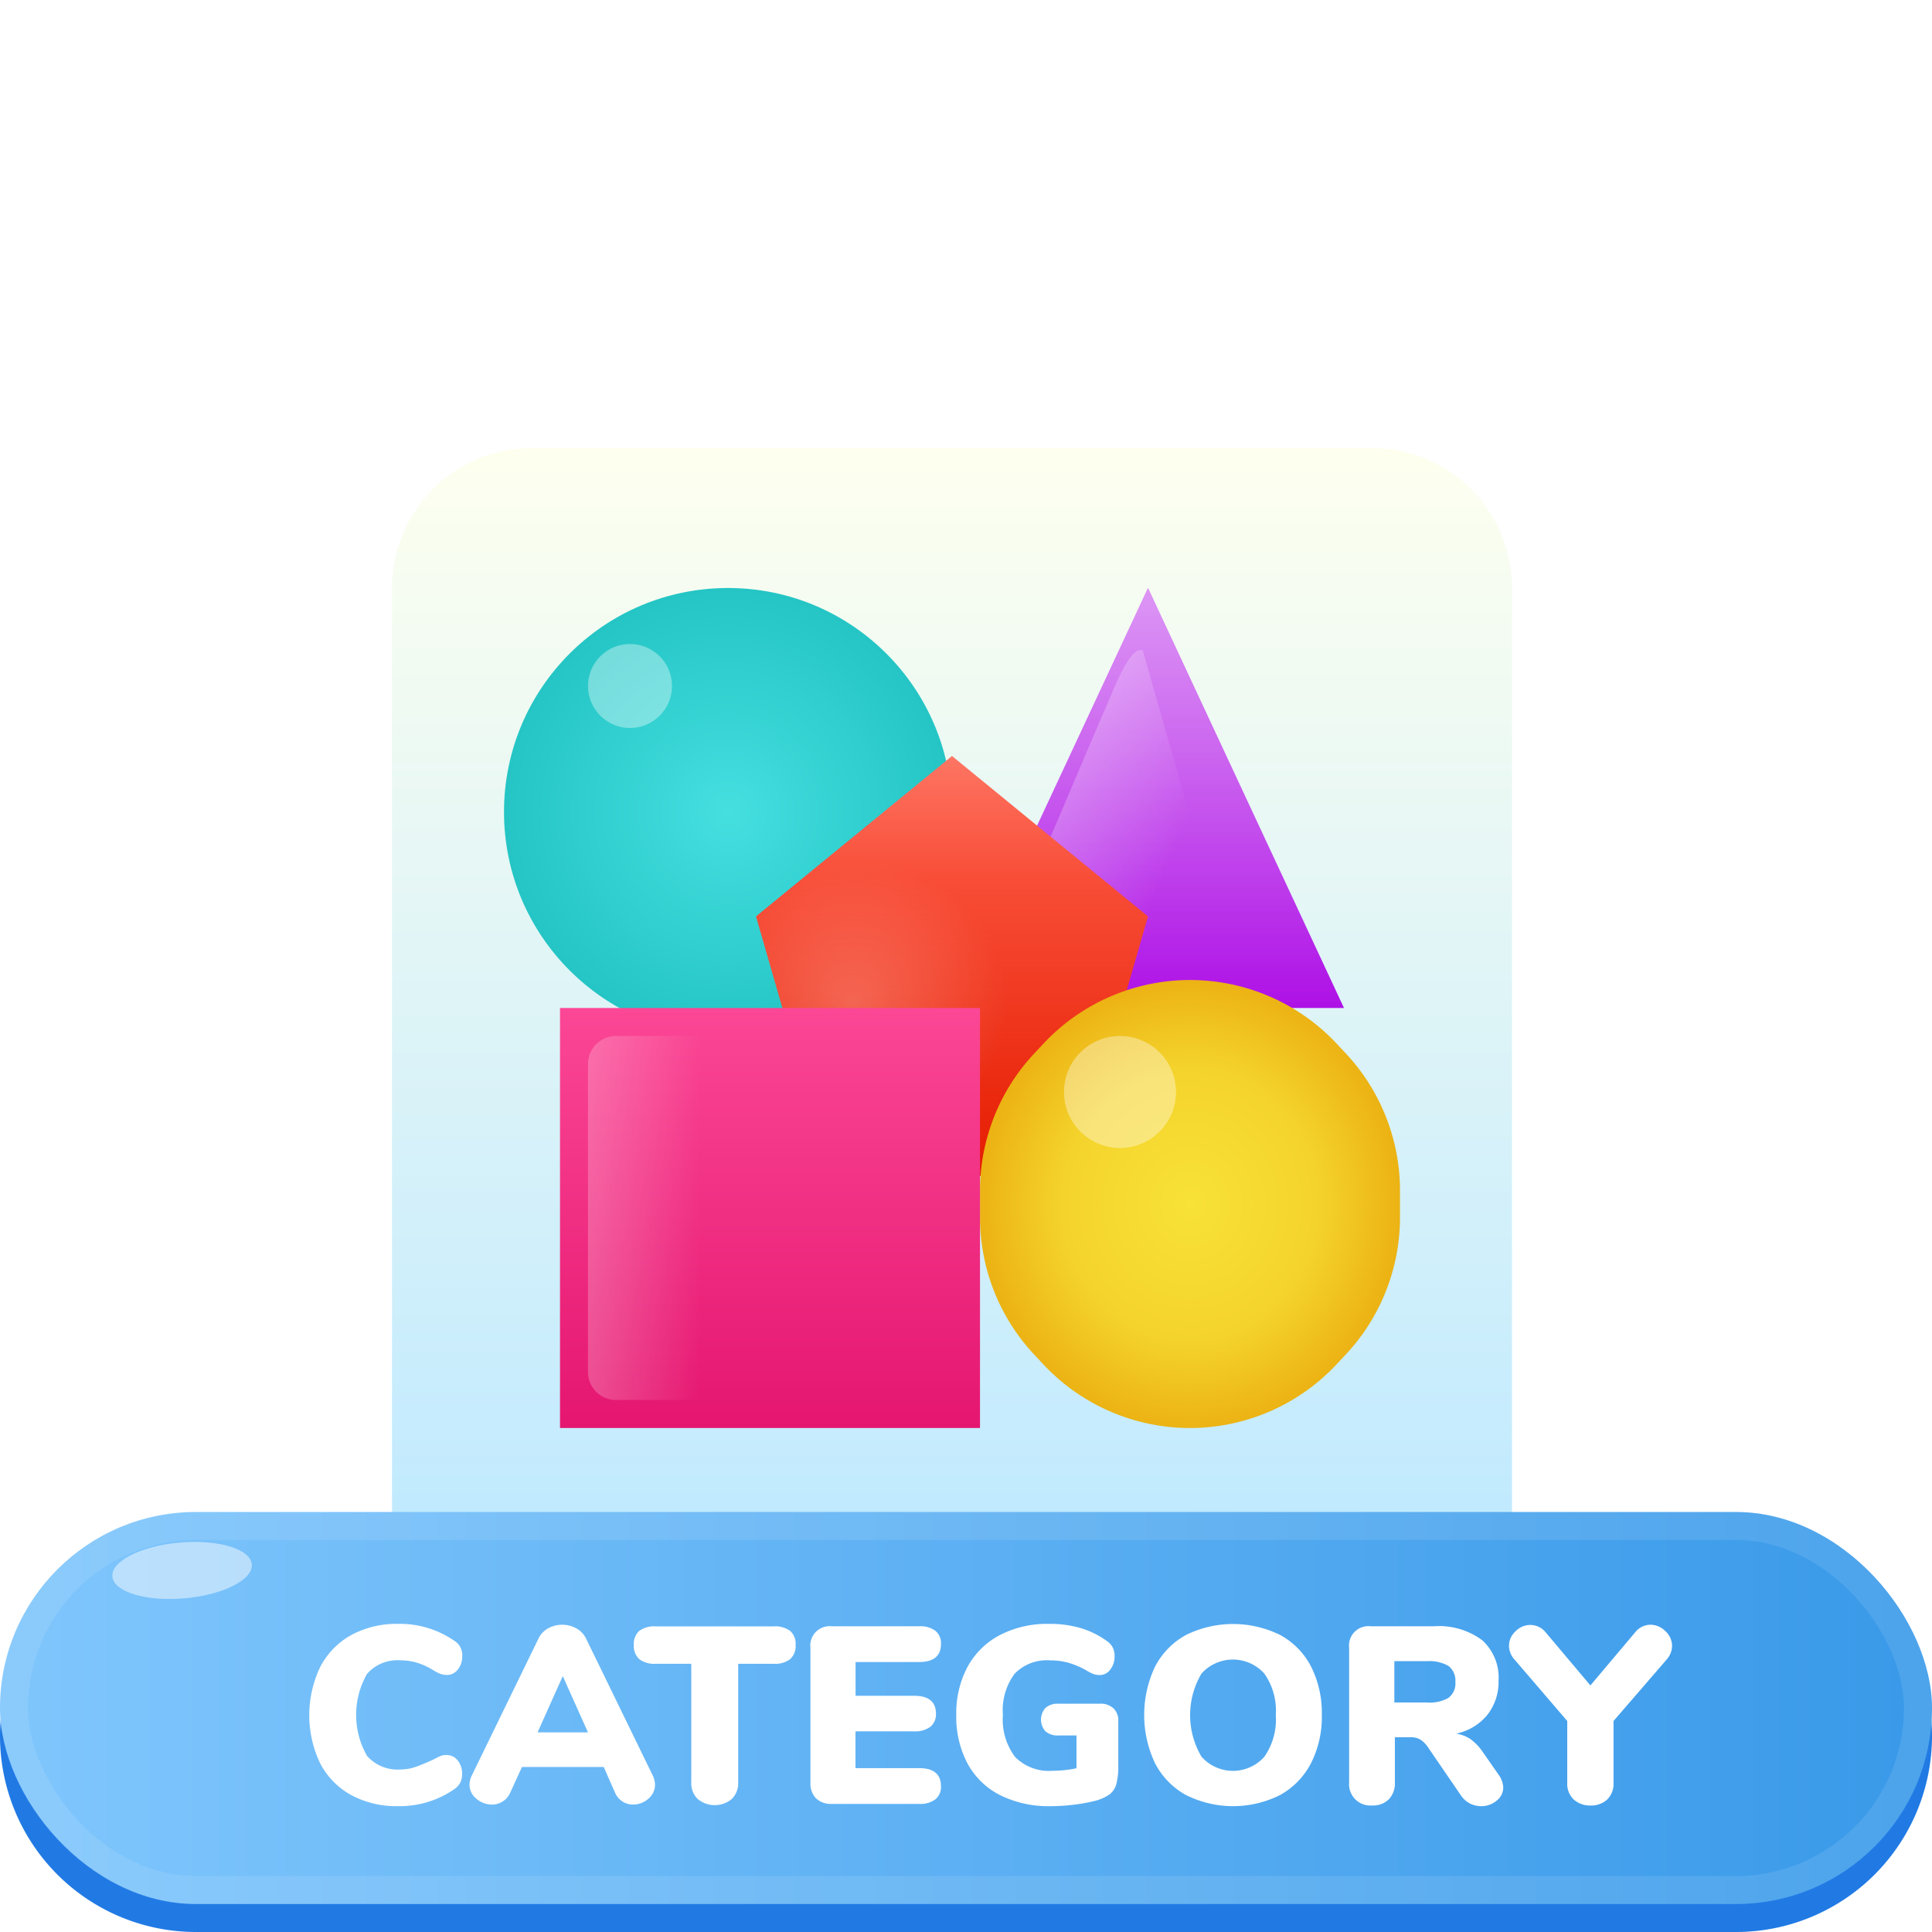 <svg xmlns="http://www.w3.org/2000/svg" xmlns:xlink="http://www.w3.org/1999/xlink" width="69" height="69" viewBox="0 0 69 69"><defs><linearGradient id="a" x1="0.5" x2="0.5" y2="1" gradientUnits="objectBoundingBox"><stop offset="0" stop-color="#feffef"/><stop offset="1" stop-color="#bee9ff"/></linearGradient><filter id="b" x="5" y="10" width="58" height="58" filterUnits="userSpaceOnUse"><feOffset dy="3" input="SourceAlpha"/><feGaussianBlur stdDeviation="3" result="c"/><feFlood flood-opacity="0.161"/><feComposite operator="in" in2="c"/><feComposite in="SourceGraphic"/></filter><radialGradient id="d" cx="0.5" cy="0.5" r="0.5" gradientUnits="objectBoundingBox"><stop offset="0" stop-color="#45dfe0"/><stop offset="1" stop-color="#25c5c5"/></radialGradient><linearGradient id="e" x1="0.5" x2="0.5" y2="1" gradientUnits="objectBoundingBox"><stop offset="0" stop-color="#bc35eb"/><stop offset="1" stop-color="#ae10e6"/></linearGradient><linearGradient id="f" x1="0.5" x2="0.5" y2="1" gradientUnits="objectBoundingBox"><stop offset="0" stop-color="#fff" stop-opacity="0.478"/><stop offset="1" stop-color="#fff" stop-opacity="0"/></linearGradient><linearGradient id="g" x1="1" y1="0.5" x2="0" y2="0.5" gradientUnits="objectBoundingBox"><stop offset="0" stop-color="#fff" stop-opacity="0"/><stop offset="1" stop-color="#fff" stop-opacity="0.231"/></linearGradient><linearGradient id="h" x1="0.5" x2="0.5" y2="1" gradientUnits="objectBoundingBox"><stop offset="0" stop-color="#fe7563"/><stop offset="0.293" stop-color="#f84d37"/><stop offset="1" stop-color="#e51c00"/></linearGradient><radialGradient id="i" cx="0.411" cy="0.278" r="0.344" gradientTransform="translate(-0.07 1) rotate(-90) scale(1 1.141)" gradientUnits="objectBoundingBox"><stop offset="0" stop-color="#fff" stop-opacity="0.678"/><stop offset="1" stop-color="#fff" stop-opacity="0"/></radialGradient><radialGradient id="j" cx="0.5" cy="0.5" r="0.5" gradientUnits="objectBoundingBox"><stop offset="0" stop-color="#f8e237"/><stop offset="0.611" stop-color="#f4d32c"/><stop offset="1" stop-color="#ecb314"/></radialGradient><linearGradient id="k" x1="0.5" x2="0.5" y2="1" gradientUnits="objectBoundingBox"><stop offset="0" stop-color="#fb4795"/><stop offset="1" stop-color="#e51670"/></linearGradient><linearGradient id="m" x1="0.025" y1="0.5" x2="0.982" y2="0.5" gradientUnits="objectBoundingBox"><stop offset="0" stop-color="#7ec5fc"/><stop offset="1" stop-color="#3a9ae9"/></linearGradient></defs><g transform="translate(-2122 1622)"><g transform="translate(-638 -45)"><path d="M25.5,0A25.5,25.5,0,1,1,0,25.5,25.5,25.5,0,0,1,25.5,0Z" transform="translate(2769 -1570)" fill="#fff" opacity="0.2"/><circle cx="32.5" cy="32.5" r="32.5" transform="translate(2762 -1577)" fill="#fff" opacity="0.1"/></g><g transform="translate(-1 2)"><path d="M5,0H35a5,5,0,0,1,5,5V40H0V5A5,5,0,0,1,5,0Z" transform="translate(2137 -1608)" fill="url(#a)"/><g transform="translate(-105 75.333)"><g transform="matrix(1, 0, 0, 1, 2228, -1699.33)" filter="url(#b)"><path d="M5,0H35a5,5,0,0,1,5,5V40a0,0,0,0,1,0,0H0a0,0,0,0,1,0,0V5A5,5,0,0,1,5,0Z" transform="translate(14 16)" fill="none" opacity="0.24"/></g><circle cx="8" cy="8" r="8" transform="translate(2246 -1678.333)" fill="url(#d)"/><path d="M7,0l7,15H0Z" transform="translate(2262 -1678.333)" fill="url(#e)"/><path d="M7,0l7,15H0Z" transform="translate(2262 -1678.333)" fill="url(#f)"/><path d="M.439-1.817l3.871,4.8L4,13H1a1,1,0,0,1-1-1L.013.978C.05.266-.113-1.817.439-1.817Z" transform="matrix(0.921, 0.391, -0.391, 0.921, 2267.699, -1674.598)" fill="url(#g)"/><path d="M7,0l7,5.729L11.326,15H2.674L0,5.729Z" transform="translate(2255 -1672.333)" fill="url(#h)"/><path d="M7,0l7,5.729L11.326,15H2.674L0,5.729Z" transform="translate(2255 -1672.333)" opacity="0.33" fill="url(#i)"/><path d="M7.5,0a7.171,7.171,0,0,1,5.231,2.266l.329.351A7.171,7.171,0,0,1,15,7.522v.956a7.171,7.171,0,0,1-1.939,4.9l-.329.351A7.171,7.171,0,0,1,7.5,16h0a7.171,7.171,0,0,1-5.231-2.266l-.329-.351A7.171,7.171,0,0,1,0,8.478V7.522a7.171,7.171,0,0,1,1.939-4.9l.329-.351A7.171,7.171,0,0,1,7.5,0Z" transform="translate(2263 -1664.333)" fill="url(#j)"/><rect width="15" height="15" transform="translate(2248 -1663.333)" fill="url(#k)"/></g><path d="M1,0H4A0,0,0,0,1,4,0V13a0,0,0,0,1,0,0H1a1,1,0,0,1-1-1V1A1,1,0,0,1,1,0Z" transform="translate(2144 -1587)" fill="url(#g)"/></g><g transform="translate(-1)"><g transform="translate(-638 -45)"><path d="M7,0H62a7,7,0,0,1,0,14H7A7,7,0,0,1,7,0Z" transform="translate(2761 -1522)" fill="#217ae4"/><rect width="69" height="14" rx="7" transform="translate(2761 -1523)" fill="url(#m)"/><ellipse cx="2.5" cy="1" rx="2.5" ry="1" transform="matrix(0.996, -0.087, 0.087, 0.996, 2764.926, -1521.691)" fill="#fff" opacity="0.48"/><g transform="translate(2761 -1523)" fill="none" stroke="#fff" stroke-width="1" opacity="0.1"><rect width="69" height="14" rx="7" stroke="none"/><rect x="0.5" y="0.5" width="68" height="13" rx="6.5" fill="none"/></g></g><g transform="translate(2125.964 -1637.019)"><path d="M9.58,79.129A2.72,2.72,0,0,1,8.473,78a3.985,3.985,0,0,1,0-3.447A2.732,2.732,0,0,1,9.58,73.414a3.39,3.39,0,0,1,1.669-.4,3.425,3.425,0,0,1,2.007.6.6.6,0,0,1,.288.559.727.727,0,0,1-.157.471.478.478,0,0,1-.383.195.688.688,0,0,1-.243-.041,1.527,1.527,0,0,1-.252-.13,2.518,2.518,0,0,0-.594-.271,2.093,2.093,0,0,0-.576-.081,1.449,1.449,0,0,0-1.193.482,2.948,2.948,0,0,0,0,2.934,1.449,1.449,0,0,0,1.193.482,1.614,1.614,0,0,0,.522-.086q.252-.085.648-.266.189-.1.279-.135A.581.581,0,0,1,13,77.7a.48.48,0,0,1,.383.194.73.73,0,0,1,.157.472.7.7,0,0,1-.067.32.675.675,0,0,1-.221.238,3.419,3.419,0,0,1-2.007.6A3.38,3.38,0,0,1,9.58,79.129Z" fill="#fff"/><path d="M20.429,78.761a.647.647,0,0,1-.239.5.811.811,0,0,1-.544.207.686.686,0,0,1-.378-.109.723.723,0,0,1-.27-.324l-.4-.909H15.677l-.414.909a.714.714,0,0,1-.275.324.707.707,0,0,1-.382.109.848.848,0,0,1-.554-.207.637.637,0,0,1-.247-.5.769.769,0,0,1,.081-.333l2.376-4.878a.836.836,0,0,1,.346-.374,1.045,1.045,0,0,1,1.013,0,.831.831,0,0,1,.351.374l2.376,4.878A.768.768,0,0,1,20.429,78.761Zm-4.194-1.872h1.8l-.9-2.008Z" fill="#fff"/><path d="M21.954,79.269a.778.778,0,0,1-.229-.589V74.44H20.456a.882.882,0,0,1-.59-.167.631.631,0,0,1-.193-.507.618.618,0,0,1,.193-.5.9.9,0,0,1,.59-.162h4.212a.9.9,0,0,1,.589.162.618.618,0,0,1,.194.5.632.632,0,0,1-.194.507.879.879,0,0,1-.589.167H23.4v4.24a.779.779,0,0,1-.23.589.949.949,0,0,1-1.215,0Z" fill="#fff"/><path d="M26.18,79.246a.765.765,0,0,1-.2-.566V73.864a.69.69,0,0,1,.764-.764h3.115a.9.9,0,0,1,.584.162.565.565,0,0,1,.2.467q0,.648-.784.648H27.592v1.206h2.09q.781,0,.781.64a.567.567,0,0,1-.2.467.907.907,0,0,1-.584.163h-2.09v1.313h2.269c.522,0,.784.217.784.648a.566.566,0,0,1-.2.468.9.9,0,0,1-.584.162H26.746A.765.765,0,0,1,26.18,79.246Z" fill="#fff"/><path d="M36.8,76.029a.584.584,0,0,1,.175.446V78.04a2.628,2.628,0,0,1-.068.689.7.7,0,0,1-.242.374,1.589,1.589,0,0,1-.526.233,5.907,5.907,0,0,1-.78.14,6.936,6.936,0,0,1-.8.049,3.877,3.877,0,0,1-1.8-.391,2.727,2.727,0,0,1-1.165-1.125,3.55,3.55,0,0,1-.405-1.741,3.509,3.509,0,0,1,.405-1.724,2.776,2.776,0,0,1,1.152-1.13,3.675,3.675,0,0,1,1.746-.4,3.931,3.931,0,0,1,1.13.148,3.156,3.156,0,0,1,.931.454.7.7,0,0,1,.22.234.675.675,0,0,1,.069.325.737.737,0,0,1-.154.471.455.455,0,0,1-.369.195.672.672,0,0,1-.247-.041,1.813,1.813,0,0,1-.266-.14,3.012,3.012,0,0,0-.626-.261,2.4,2.4,0,0,0-.633-.081,1.6,1.6,0,0,0-1.275.478,2.181,2.181,0,0,0-.418,1.467,2.213,2.213,0,0,0,.437,1.506,1.7,1.7,0,0,0,1.336.492,4.166,4.166,0,0,0,.855-.09V77h-.648a.655.655,0,0,1-.459-.148.624.624,0,0,1,0-.837.655.655,0,0,1,.459-.149h1.485A.66.66,0,0,1,36.8,76.029Z" fill="#fff"/><path d="M39.387,79.125a2.74,2.74,0,0,1-1.1-1.134,4.031,4.031,0,0,1,0-3.447,2.713,2.713,0,0,1,1.1-1.13,3.8,3.8,0,0,1,3.375,0,2.689,2.689,0,0,1,1.1,1.13,3.678,3.678,0,0,1,.382,1.724,3.641,3.641,0,0,1-.387,1.723,2.738,2.738,0,0,1-1.1,1.134,3.741,3.741,0,0,1-3.366,0ZM42.2,77.748a2.328,2.328,0,0,0,.4-1.48,2.3,2.3,0,0,0-.409-1.477,1.507,1.507,0,0,0-2.246,0,2.916,2.916,0,0,0,0,2.965,1.5,1.5,0,0,0,2.25,0Z" fill="#fff"/><path d="M50.723,78.851a.6.6,0,0,1-.239.481.851.851,0,0,1-.553.193.872.872,0,0,1-.406-.1.9.9,0,0,1-.324-.3l-1.17-1.71a.937.937,0,0,0-.265-.265.617.617,0,0,0-.328-.086h-.585V78.68a.821.821,0,0,1-.216.6.8.8,0,0,1-.6.22.759.759,0,0,1-.818-.818V73.864a.69.69,0,0,1,.764-.764h2.259a2.59,2.59,0,0,1,1.732.5,1.8,1.8,0,0,1,.582,1.444,1.9,1.9,0,0,1-.4,1.22,1.949,1.949,0,0,1-1.115.671,1.214,1.214,0,0,1,.517.2,1.871,1.871,0,0,1,.437.46l.558.8A.834.834,0,0,1,50.723,78.851Zm-1.949-3.2a.639.639,0,0,0,.239-.557.665.665,0,0,0-.239-.573,1.366,1.366,0,0,0-.788-.174H46.834v1.475h1.152A1.378,1.378,0,0,0,48.774,75.655Z" fill="#fff"/><path d="M55.979,73.045a.76.76,0,0,1,.535.229.716.716,0,0,1,.238.528.746.746,0,0,1-.2.494l-1.89,2.187v2.2a.785.785,0,0,1-.229.607.838.838,0,0,1-.59.211.865.865,0,0,1-.6-.211.777.777,0,0,1-.234-.607v-2.2L51.136,74.3a.744.744,0,0,1-.207-.5.7.7,0,0,1,.234-.521.743.743,0,0,1,.531-.226.71.71,0,0,1,.549.27l1.593,1.89,1.593-1.89A.711.711,0,0,1,55.979,73.045Z" fill="#fff"/></g></g><circle cx="2" cy="2" r="2" transform="translate(2160 -1585)" fill="#fff" opacity="0.36"/><circle cx="1.5" cy="1.5" r="1.5" transform="translate(2143 -1599)" fill="#fff" opacity="0.36"/></g></svg>